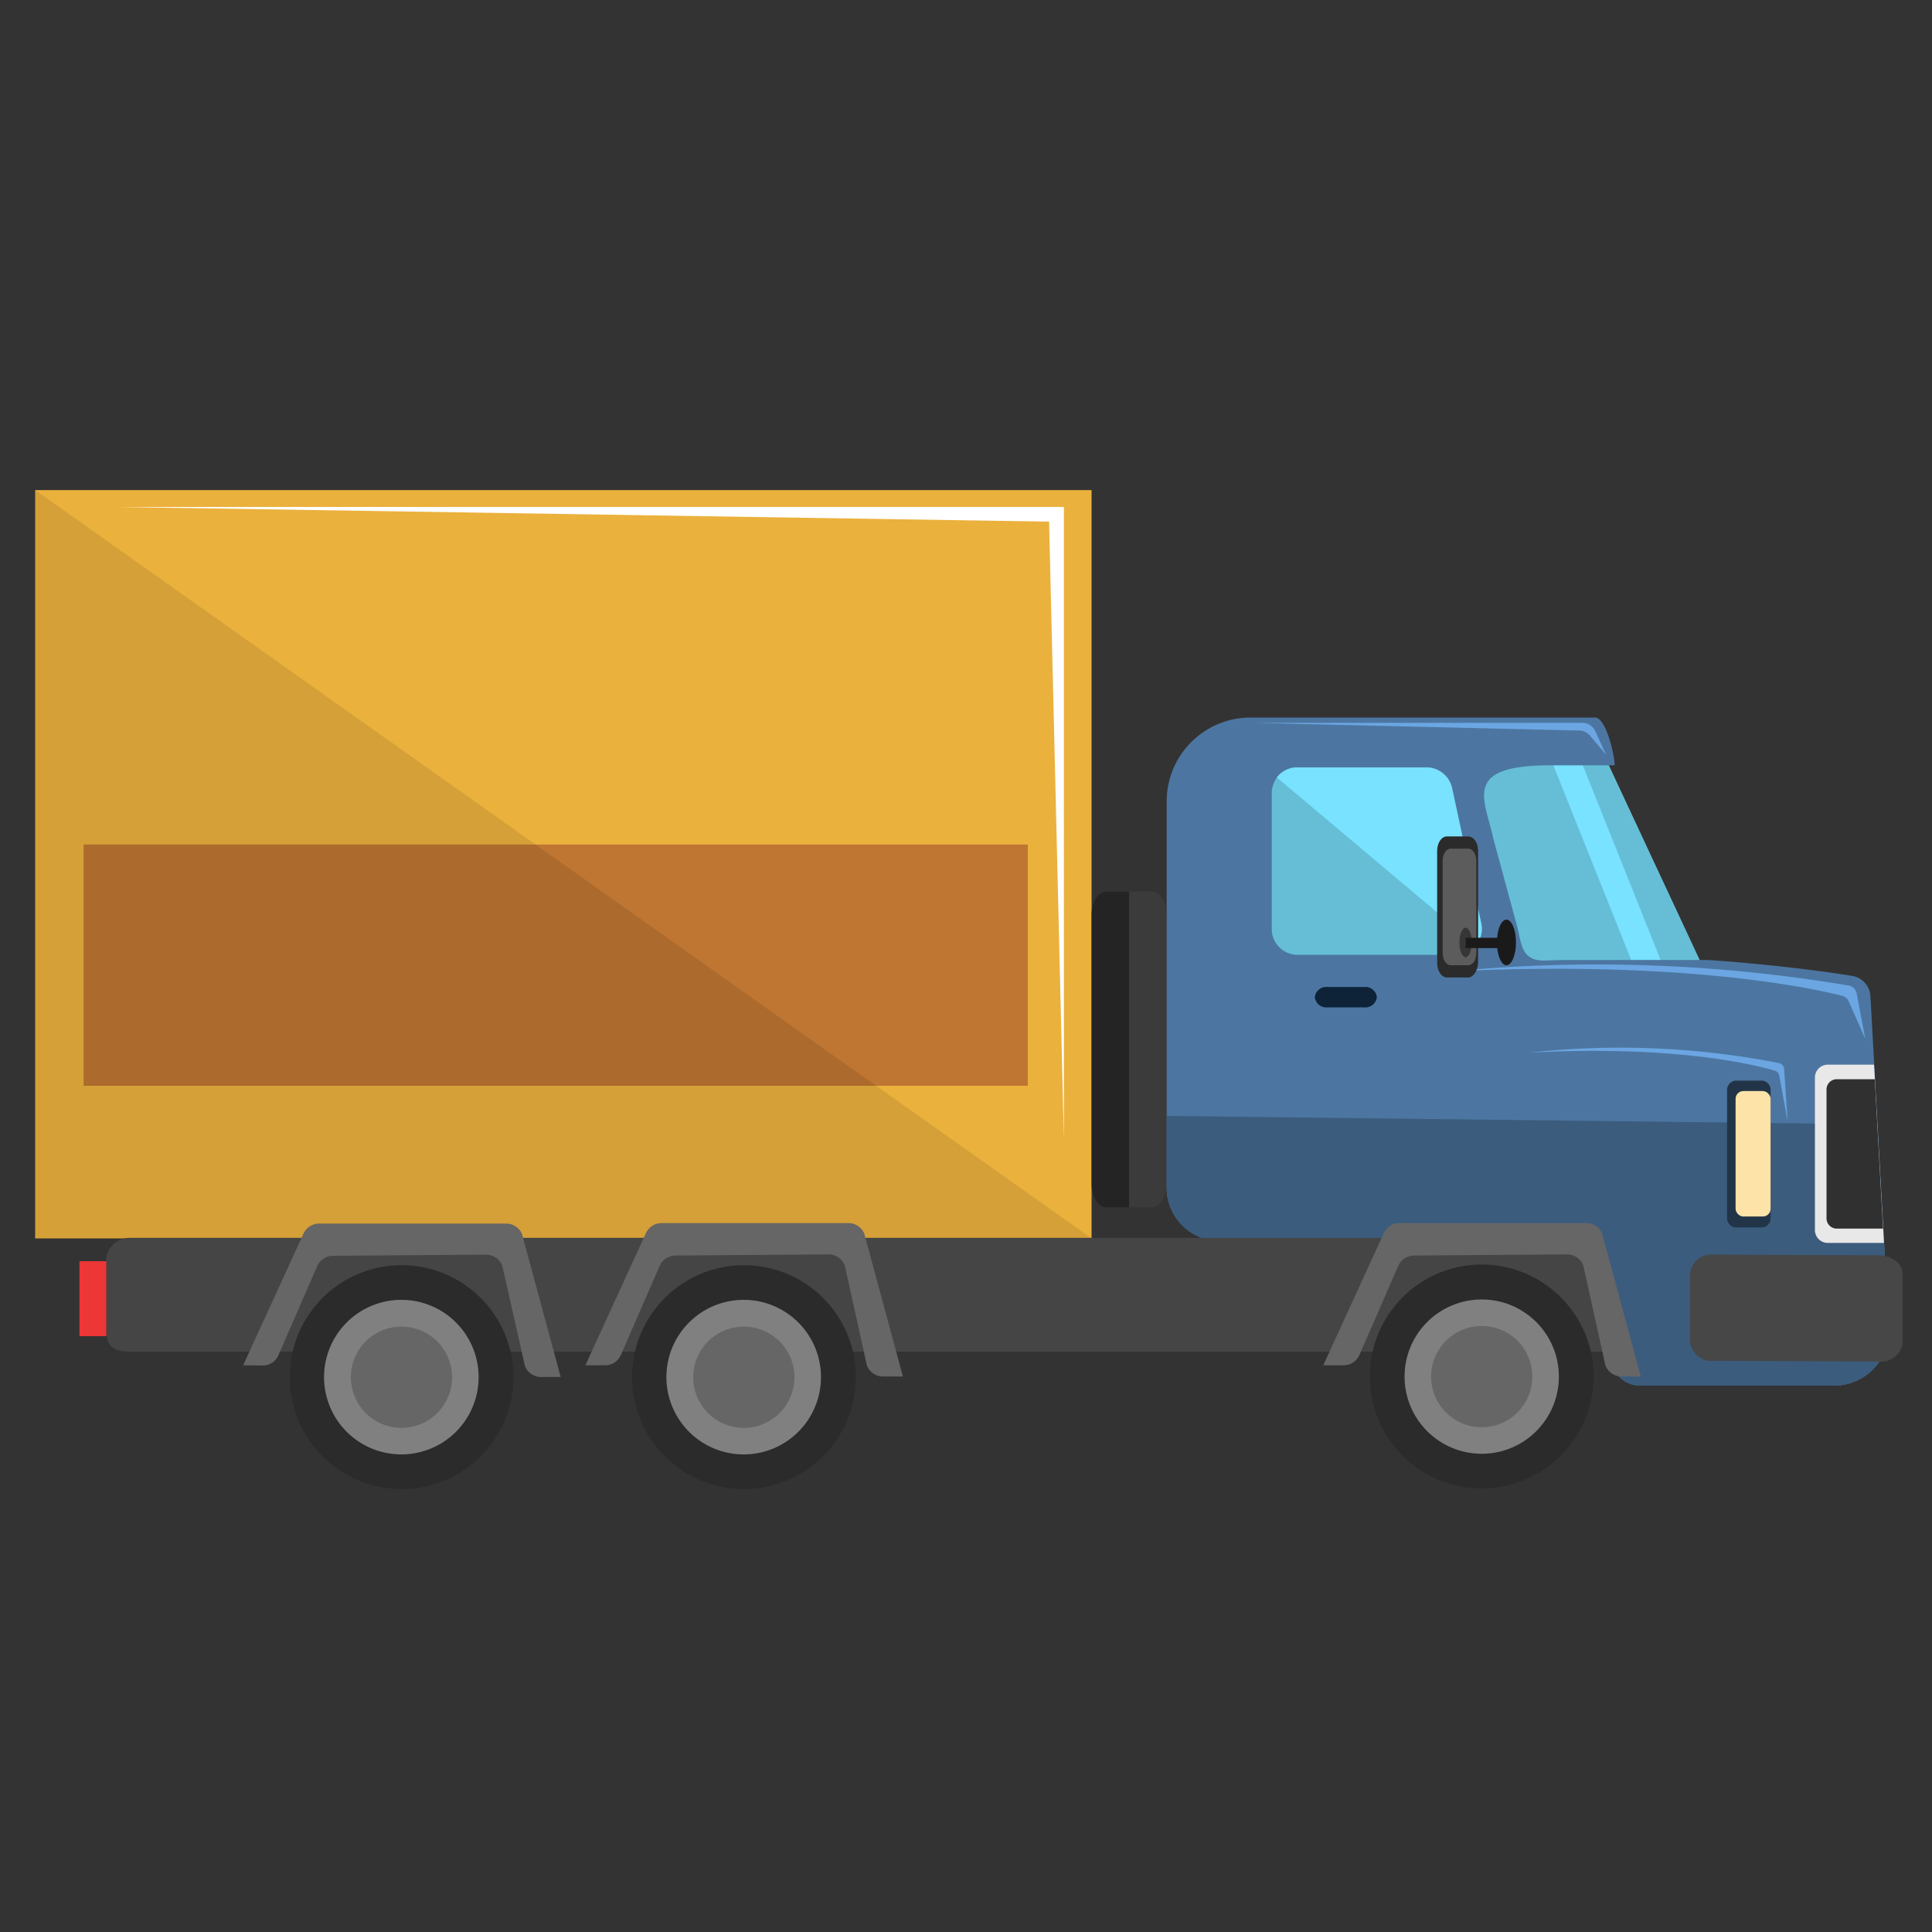 <svg xmlns="http://www.w3.org/2000/svg" viewBox="0 0 150 150"><rect x="0" y="0" width="150" height="150" fill="#333333" stroke="none"/><defs><style>.cls-1{fill:#ebb13d;}.cls-2{fill:#3b3b3b;}.cls-3{fill:#242424;}.cls-4{fill:#65bed6;}.cls-5{fill:#78e2ff;}.cls-6{fill:#4c76a1;}.cls-7{fill:#3b5c7d;}.cls-8{fill:#474747;}.cls-9{fill:#454545;}.cls-10{fill:#2b2b2b;}.cls-11{fill:gray;}.cls-12{fill:#666;}.cls-13{fill:#bf7632;}.cls-14{opacity:0.1;}.cls-15{fill:#fff;}.cls-16{fill:#223447;}.cls-17{fill:#fde3a7;}.cls-18{fill:#0e2338;}.cls-19{fill:#6ba6e3;}.cls-20{fill:#e8e8e8;}.cls-21{fill:#303030;}.cls-22{fill:#ed3636;}.cls-23{fill:#5c5c5c;}.cls-24{fill:#363636;}.cls-25{fill:#1a1a1a;}</style></defs><title>Artboard 2 copy 15</title><g id="Layer_16" data-name="Layer 16"><g id="Layer_14" data-name="Layer 14"><polygon class="cls-1" points="84.75 96.15 2.73 96.15 2.73 38.05 2.73 38.05 84.75 38.05 84.75 38.05 84.75 96.15"/><path class="cls-2" d="M89.43,93.74H85.89c-.63,0-1.13-.8-1.13-1.79V71c0-1,.51-1.79,1.13-1.79h3.54c.62,0,1.13.8,1.13,1.79v21C90.56,92.94,90,93.74,89.43,93.74Z"/><path class="cls-3" d="M87.66,93.74H85.89c-.63,0-1.13-.8-1.13-1.79V71c0-1,.51-1.79,1.13-1.79h1.77Z"/><path class="cls-4" d="M117.39,73.78s1.44,3,12.56,3.2c1.87-.08,2.28-1.2,2-2.48l-7.06-15.13c-.2-.94-10.37-.13-10.37-.13C113.39,59.24,116.26,73.78,117.39,73.78Z"/><polygon class="cls-5" points="129.02 74.75 126.73 74.75 120.43 58.99 122.72 58.99 129.02 74.75"/><path class="cls-6" d="M142.37,107.58h-15a2.34,2.34,0,0,1-2.26-1.71l-2.16-7.81a2.34,2.34,0,0,0-2.25-1.71l-26,0a4.13,4.13,0,0,1-4.12-4.13v-30a6.51,6.51,0,0,1,6.51-6.51h26.75c.84,0,1.52,2.88,1.52,3.71l-5,0c-6.94,0-5.06,2.64-4.41,5.72l1.81,6.67c.25.91.3,1.92.9,2.41s1.3.34,2.67.31l11,0c.75,0,6.81.48,11.49,1.24a1.69,1.69,0,0,1,1.4,1.6l1.44,25.84A4.27,4.27,0,0,1,142.37,107.58Z"/><path class="cls-7" d="M142.37,107.58h-15a2.34,2.34,0,0,1-2.26-1.71l-2.16-7.81a2.34,2.34,0,0,0-2.25-1.71l-26,0a4.13,4.13,0,0,1-4.12-4.13V86.64l55.19.65.88,15.78A4.27,4.27,0,0,1,142.37,107.58Z"/><path class="cls-8" d="M145.84,105.71l-12.77-.06a1.68,1.68,0,0,1-1.85-1.41l0-5.44a1.68,1.68,0,0,1,1.87-1.39l12.77.05c1,0,1.86.64,1.85,1.41l0,5.44A1.68,1.68,0,0,1,145.84,105.71Z"/><path class="cls-4" d="M100.76,74.13H113a2,2,0,0,0,2-2.48L112.74,61.2a2.05,2.05,0,0,0-2-1.62h-10a2,2,0,0,0-2,2.05V72.08A2,2,0,0,0,100.76,74.13Z"/><path class="cls-5" d="M114.58,73.37a2,2,0,0,0,.41-1.72L112.74,61.2a2.05,2.05,0,0,0-2-1.62h-10a2,2,0,0,0-1.61.78Z"/><path class="cls-9" d="M10.05,96.11l112.5,0,2.06,8.83H10.05c-1.63,0-1.77-.78-1.81-1.81V97.92A1.81,1.81,0,0,1,10.05,96.11Z"/><path class="cls-10" d="M123.73,106.88a8.69,8.69,0,1,1-8.69-8.7A8.69,8.69,0,0,1,123.73,106.88Z"/><circle class="cls-11" cx="115.04" cy="106.88" r="5.99"/><circle class="cls-12" cx="115.04" cy="106.88" r="3.93"/><path class="cls-12" d="M102.74,106l4.69-10.24a1.34,1.34,0,0,1,1.23-.8h14.49a1.34,1.34,0,0,1,1.24.81l3,11.1h-1.5a1.34,1.34,0,0,1-1.25-.87l-1.71-7.74a1.34,1.34,0,0,0-1.27-.87l-11.89.09a1.34,1.34,0,0,0-1.22.82l-3,6.89a1.33,1.33,0,0,1-1.23.81Z"/><path class="cls-10" d="M39.87,106.92a8.69,8.69,0,1,1-8.69-8.69A8.69,8.69,0,0,1,39.87,106.92Z"/><path class="cls-11" d="M37.16,106.92a6,6,0,1,1-6-6A6,6,0,0,1,37.16,106.92Z"/><path class="cls-12" d="M35.1,106.92A3.93,3.93,0,1,1,31.18,103,3.93,3.93,0,0,1,35.1,106.92Z"/><path class="cls-10" d="M66.45,106.92a8.69,8.69,0,1,1-8.69-8.69A8.69,8.69,0,0,1,66.45,106.92Z"/><path class="cls-11" d="M63.74,106.92a6,6,0,1,1-6-6A6,6,0,0,1,63.74,106.92Z"/><path class="cls-12" d="M61.68,106.92A3.93,3.93,0,1,1,57.76,103,3.93,3.93,0,0,1,61.68,106.92Z"/><rect class="cls-13" x="6.49" y="65.57" width="73.31" height="18.73"/><g class="cls-14"><polygon points="84.75 96.15 2.73 96.15 2.73 38.05 2.73 38.05 84.75 96.15"/></g><polygon class="cls-15" points="9.04 39.36 82.6 39.36 82.6 88.48 81.45 40.5 9.04 39.36"/><path class="cls-12" d="M45.45,106l4.69-10.24a1.34,1.34,0,0,1,1.23-.8H65.86a1.34,1.34,0,0,1,1.24.81l3,11.1h-1.5A1.34,1.34,0,0,1,67.3,106l-1.71-7.74a1.34,1.34,0,0,0-1.27-.87l-11.89.09a1.34,1.34,0,0,0-1.22.82l-3,6.89A1.33,1.33,0,0,1,47,106Z"/><path class="cls-12" d="M18.88,106l4.69-10.24A1.34,1.34,0,0,1,24.8,95H39.29a1.34,1.34,0,0,1,1.24.81l3,11.1H42a1.34,1.34,0,0,1-1.25-.87L39,98.28a1.34,1.34,0,0,0-1.27-.87l-11.89.09a1.34,1.34,0,0,0-1.22.82l-3,6.89a1.33,1.33,0,0,1-1.23.81Z"/><path class="cls-16" d="M136.73,95.3h-1.9a.72.72,0,0,1-.74-.7v-10a.72.72,0,0,1,.74-.7h1.9a.72.72,0,0,1,.74.7v10A.72.72,0,0,1,136.73,95.3Z"/><rect class="cls-17" x="134.75" y="84.71" width="2.72" height="9.74" rx="0.6" ry="0.6"/><path class="cls-18" d="M105.9,78.21h-2.82a.9.9,0,0,1-1-.79v0a.9.9,0,0,1,1-.79h2.82a.9.9,0,0,1,1,.79v0A.9.9,0,0,1,105.9,78.21Z"/><path class="cls-19" d="M97.33,56.12h25.53a1.12,1.12,0,0,1,1,.65l.84,1.83-1.25-1.48a1.12,1.12,0,0,0-.83-.4Z"/><path class="cls-19" d="M112.84,75.41a117.76,117.76,0,0,1,30.71,1.11.76.76,0,0,1,.6.61l.67,3.53-1.28-2.91a.76.76,0,0,0-.5-.43C141.08,76.81,131.13,74.55,112.84,75.41Z"/><path class="cls-19" d="M118.71,81.73a64.37,64.37,0,0,1,19.43.81.52.52,0,0,1,.38.45l.27,4.06-.66-3.6a.51.51,0,0,0-.32-.32C136.58,82.76,130.29,81.1,118.71,81.73Z"/><path class="cls-20" d="M146.27,96.5h-4.36a1,1,0,0,1-1-1V83.66a1,1,0,0,1,1-1h3.59Z"/><path class="cls-21" d="M146.2,95.39h-3.59a.8.8,0,0,1-.8-.8v-10a.8.8,0,0,1,.8-.8h2.95Z"/><rect class="cls-22" x="6.17" y="97.92" width="2.08" height="5.82"/><path class="cls-10" d="M114,75.89h-1.66c-.42,0-.76-.5-.76-1.12V66.06c0-.62.34-1.12.76-1.12H114c.42,0,.76.5.76,1.12v8.71C114.72,75.39,114.38,75.89,114,75.89Z"/><path class="cls-23" d="M114,74.94h-1.37c-.34,0-.62-.42-.62-.93V66.82c0-.51.28-.93.62-.93H114c.34,0,.62.42.62.93V74C114.62,74.53,114.34,74.94,114,74.94Z"/><ellipse class="cls-24" cx="113.79" cy="73.17" rx="0.48" ry="1.14"/><rect class="cls-25" x="113.79" y="72.81" width="3.27" height="0.8"/><ellipse class="cls-25" cx="116.96" cy="73.17" rx="0.74" ry="1.77"/></g></g></svg>
